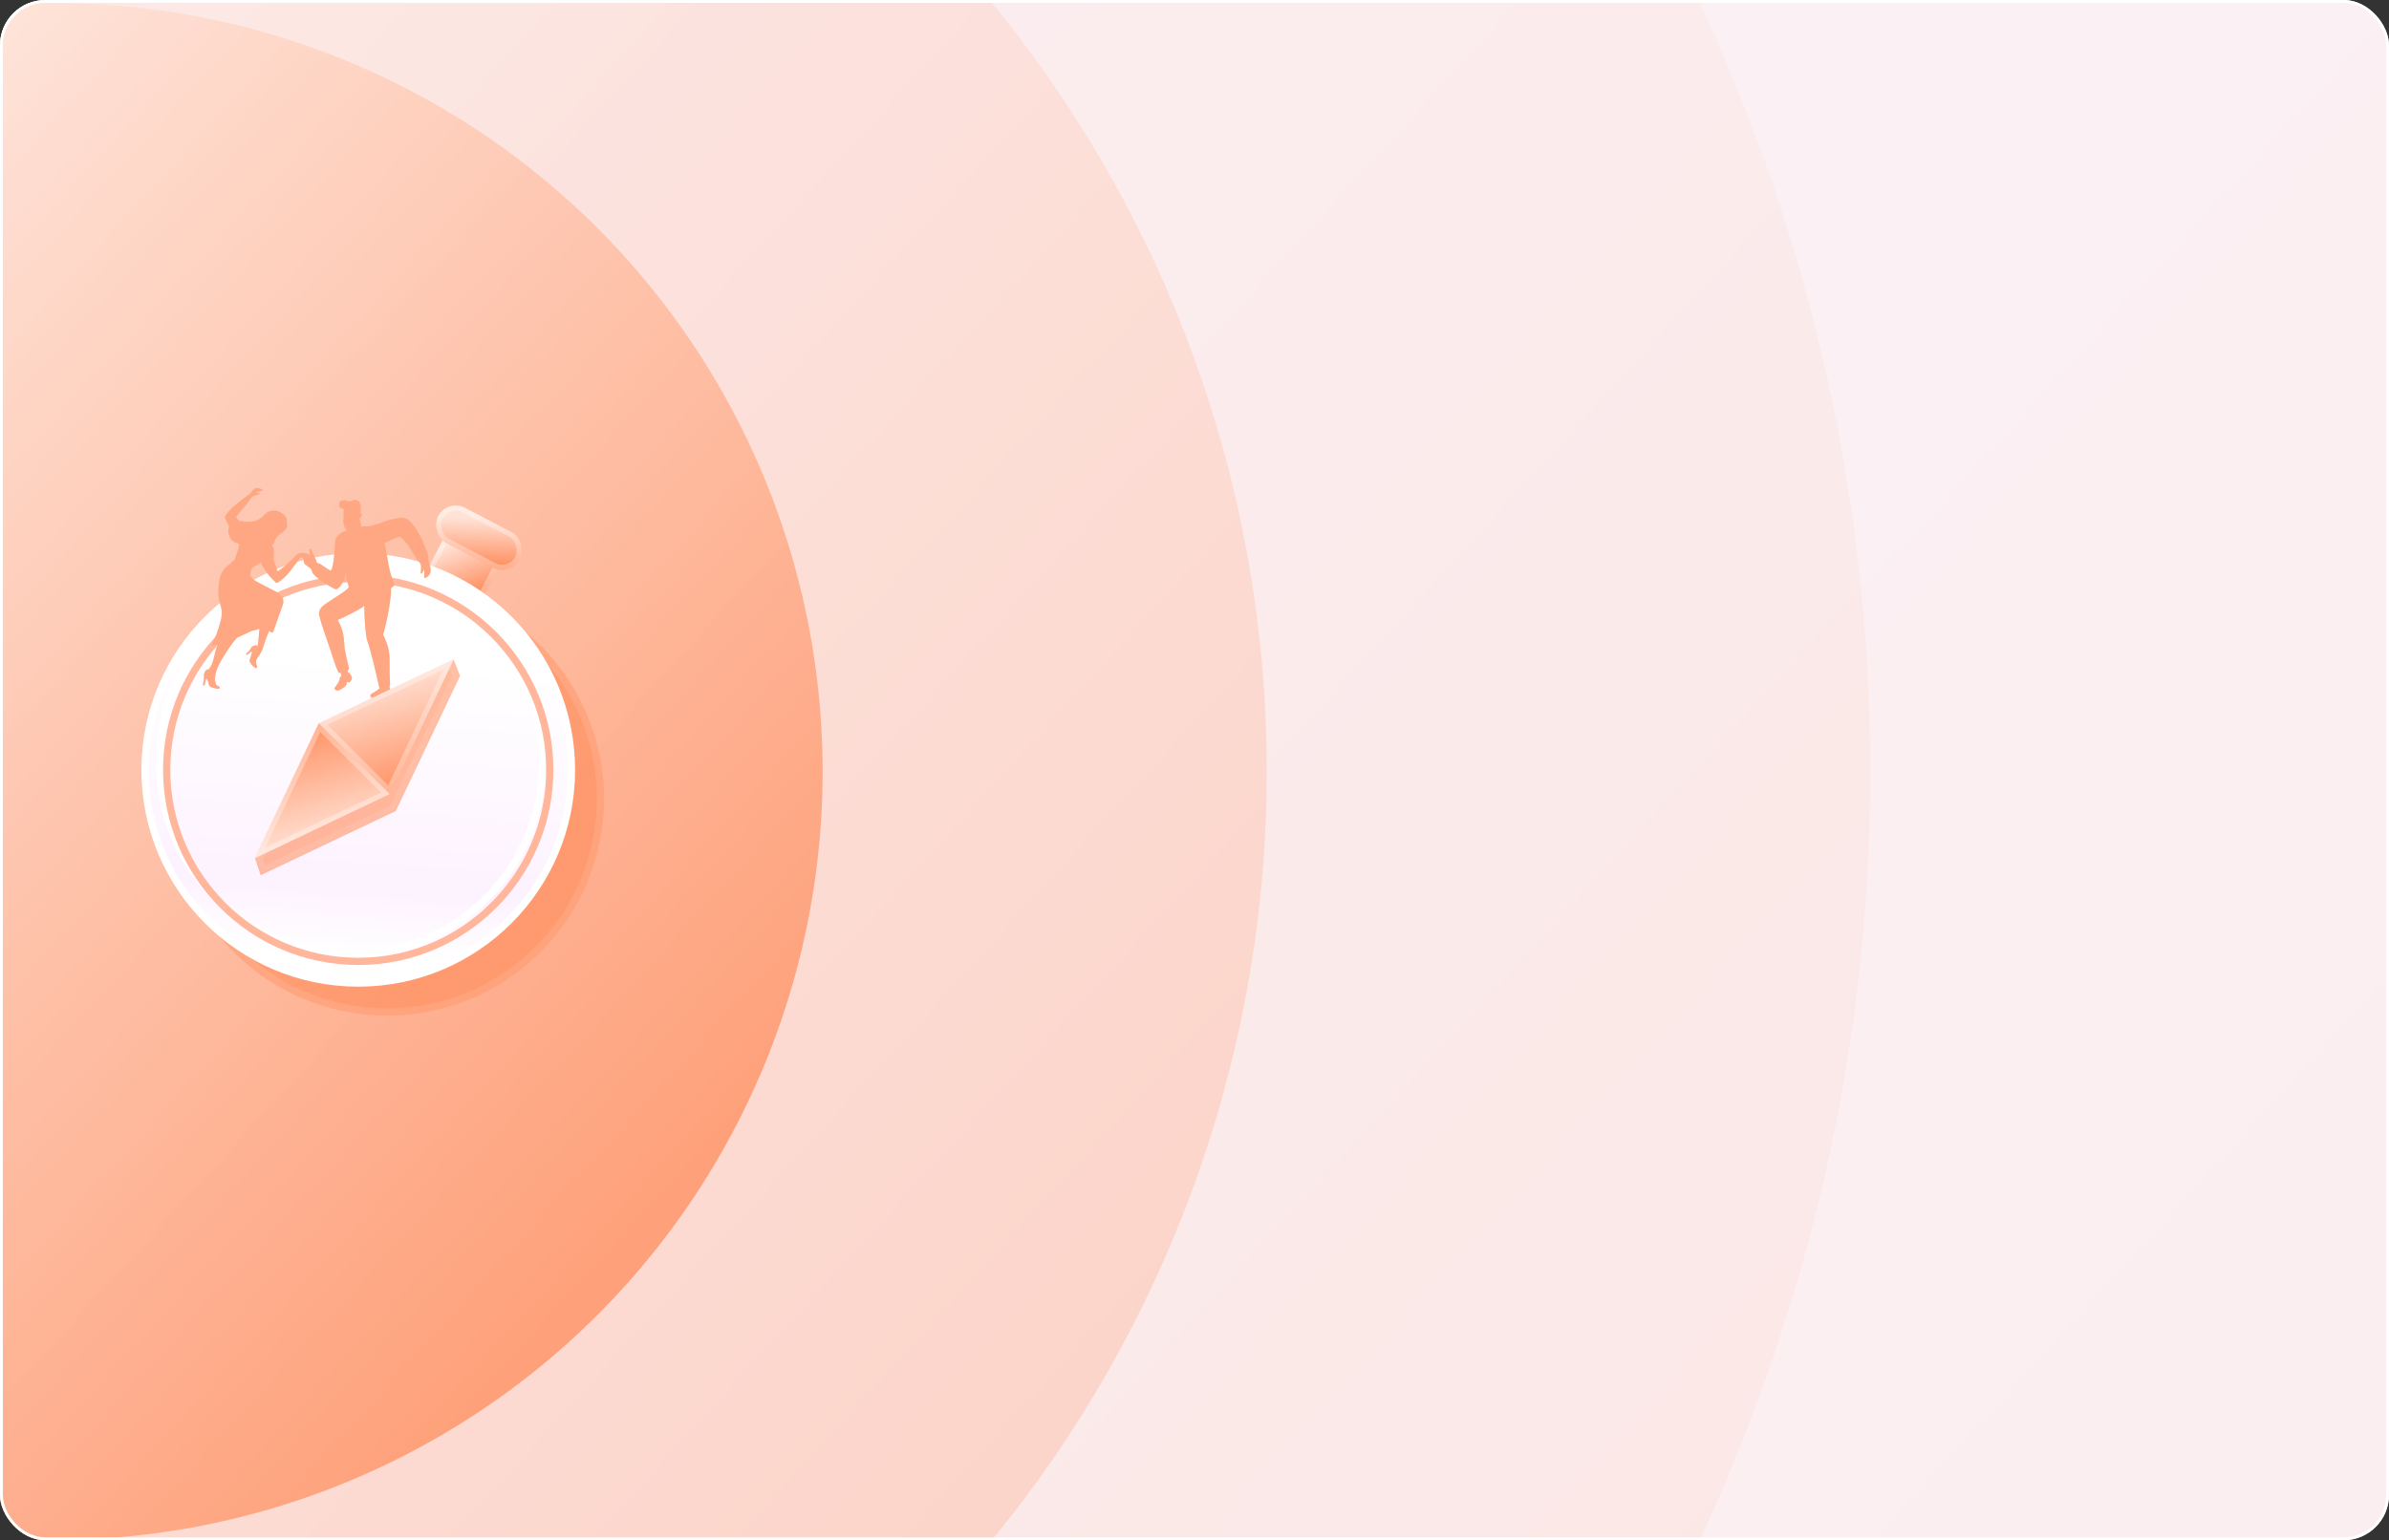 <svg width="842" height="543" viewBox="0 0 842 543" fill="none" xmlns="http://www.w3.org/2000/svg">
<rect x="0" y="0" width="842" height="543" fill="#333333" stroke="none"/>
<g clip-path="url(#clip0_6537_20447)">
<rect width="842" height="543" rx="16" fill="#FBF5FC"/>
<circle opacity="0.08" cx="18.995" cy="271.995" r="868.995" fill="url(#paint0_linear_6537_20447)"/>
<circle opacity="0.08" cx="18.996" cy="271.994" r="640.207" fill="url(#paint1_linear_6537_20447)"/>
<circle opacity="0.24" cx="18.996" cy="271.997" r="427.473" fill="url(#paint2_linear_6537_20447)"/>
<circle opacity="0.8" cx="18.998" cy="271.994" r="270.933" fill="url(#paint3_linear_6537_20447)"/>
<rect x="159.48" y="183.897" width="21.794" height="21.458" transform="rotate(27.691 159.48 183.897)" fill="url(#paint4_linear_6537_20447)"/>
<rect x="159.856" y="185.101" width="20.01" height="19.674" transform="rotate(27.691 159.856 185.101)" stroke="white" stroke-opacity="0.31" stroke-width="1.783"/>
<rect x="157.684" y="175.764" width="32.521" height="14.081" rx="7.041" transform="rotate(27.691 157.684 175.764)" fill="url(#paint5_linear_6537_20447)"/>
<rect x="158.059" y="176.968" width="30.738" height="12.298" rx="6.149" transform="rotate(27.691 158.059 176.968)" stroke="white" stroke-opacity="0.31" stroke-width="1.783"/>
<circle cx="136.451" cy="281.614" r="76.427" fill="#FF8A59" fill-opacity="0.6"/>
<circle cx="136.451" cy="281.614" r="75.153" stroke="white" stroke-opacity="0.1" stroke-width="2.548"/>
<circle cx="126.261" cy="271.422" r="75.153" fill="url(#paint6_linear_6537_20447)" stroke="white" stroke-width="2.548"/>
<circle cx="123.716" cy="268.875" r="67.511" stroke="white" stroke-width="2.548"/>
<circle cx="126.259" cy="271.423" r="67.511" stroke="#FFB69B" stroke-width="2.548"/>
<path d="M134.029 242.269C133.298 243.28 131.894 244.001 131.132 244.464C130.747 244.702 130.542 244.715 130.513 245.17C130.486 245.596 130.743 245.963 131.145 246.096C131.546 246.229 131.987 246.175 132.407 246.124C132.859 246.067 133.312 246.01 133.769 245.952C134.049 245.919 134.354 245.87 134.542 245.654C134.725 245.438 134.708 245.54 134.784 245.264C134.86 244.989 135.011 245.01 135.374 244.791C135.556 245.196 135.653 245.287 135.787 245.237C136.413 244.996 136.781 244.852 137.28 244.403C137.319 244.368 137.589 243.015 137.456 242.531C137.323 242.047 136.995 241.692 136.858 241.208C136.322 241.749 135.438 239.453 134.813 239.887C134.307 240.242 134.893 241.042 134.029 242.269Z" fill="#FFA782"/>
<path d="M122.566 237.013C123.061 237.011 123.299 237.291 123.536 237.727C123.837 238.278 124.163 238.682 124.035 239.3C123.929 239.803 123.548 240.202 123.181 240.559C123.103 240.633 123.005 240.714 122.904 240.688C122.791 240.661 122.745 240.531 122.663 240.453C122.484 240.287 122.132 240.453 122.151 240.696C122.155 240.778 122.192 240.854 122.212 240.934C122.267 241.187 122.115 241.438 121.948 241.638C121.506 242.173 120.932 242.577 120.348 242.943C119.937 243.2 119.499 243.443 119.019 243.474C118.539 243.502 118.009 243.247 117.871 242.787C117.854 242.728 117.844 242.67 117.856 242.609C117.872 242.536 117.92 242.477 117.964 242.422C118.815 241.376 119.627 240.212 119.774 238.873C119.782 238.795 119.791 238.713 119.827 238.646C119.904 238.51 120.078 238.466 120.233 238.483C120.387 238.5 120.531 238.561 120.681 238.586C121.191 238.667 122.101 238.553 122.59 237.844C122.733 237.626 122.661 237.289 122.566 237.013Z" fill="#FFA782"/>
<path d="M122.739 237.276C122.155 235.929 122.282 234.132 122.168 234.878C122.156 234.947 122.107 234.94 122.043 234.916C121.987 234.893 121.815 235.113 121.761 235.131C120.969 235.412 119.944 234.567 119.167 234.882C119.647 236.19 120.325 237.62 120.611 239.855C121.246 239.672 121.762 239.215 122.26 238.778C122.368 238.681 122.479 238.581 122.56 238.462C122.711 238.232 122.743 237.942 122.771 237.668C122.78 237.578 122.789 237.48 122.757 237.392C122.725 237.308 122.768 237.343 122.739 237.276Z" fill="#FFA782"/>
<path d="M119.599 188.376C119.364 188.634 119.143 188.93 119.067 189.275C118.996 189.612 119.062 189.961 119.134 190.298C120.355 196.208 121.576 202.122 123.153 207.949C123.883 207.385 124.662 206.741 124.855 205.839C124.943 205.429 124.901 205.004 124.858 204.586C124.238 198.668 123.446 192.766 122.485 186.895C122.207 186.966 120.264 187.648 119.599 188.376Z" fill="#FFA782"/>
<path d="M136.832 204.397C138.049 206.219 137.922 208.603 137.663 210.783C137.146 215.143 136.288 219.46 135.067 223.679C138.382 230.85 136.922 231.67 137.51 241.67C136.464 242.554 134.579 242.927 133.603 242.327C132.919 238.76 130.381 228.328 129.44 225.942C129.028 224.896 128.424 220.541 128.378 213.631C126.104 215.372 121.57 217.457 119.076 218.59C120.765 221.563 121.203 223.785 121.375 227.205C121.498 229.656 122.557 233.376 123.059 235.778C122.092 237.007 120.808 237.245 119.31 237.191C118.14 234.752 117.211 231.496 116.472 229.315C114.592 223.792 113.409 220.543 112.592 217.4C112.447 216.837 112.39 216.238 112.491 215.664C112.695 214.546 113.578 213.661 114.513 213.014C119.684 209.439 123.995 207.535 124.282 204.473C124.28 204.498 127.081 200.021 127.079 200.049" fill="#FFA782"/>
<path d="M126.552 182.057C126.949 183.915 127.346 185.778 127.739 187.636C127.765 187.753 127.786 187.881 127.72 187.98C127.666 188.068 127.561 188.111 127.465 188.155C126.717 188.517 126.26 189.248 125.991 189.989C125.721 190.73 125.6 191.517 125.302 192.252C125.269 192.329 125.236 192.409 125.172 192.467C124.906 192.703 124.499 192.369 124.31 192.075C123.485 190.801 122.479 188.354 122.475 188.198C122.397 185.083 122.775 185.408 122.627 184.003C122.611 183.85 122.596 183.689 122.673 183.553C122.745 183.43 122.88 183.351 123.014 183.284C124.133 182.713 125.349 182.307 126.552 182.057Z" fill="#FFA782"/>
<path d="M122.493 187.265C122.747 187.706 123.405 188.223 124.122 188.262C124.322 188.273 124.524 188.913 124.587 189.101C124.799 189.717 124.823 190.026 125.038 190.642C125.091 189.68 125.06 188.231 125.465 188.007C125.819 187.809 127.049 187.223 127.42 185.838C127.44 185.761 128.876 186.481 128.943 186.53C129.01 186.579 129.31 187.298 129.334 187.377C130.412 191.052 129.923 194.596 130.061 198.421C130.118 200.059 130.096 201.726 130.566 203.297C130.652 203.589 130.743 203.956 130.519 204.165C130.411 204.262 130.262 204.295 130.122 204.32C128.201 204.671 126.218 204.69 124.289 204.378C122.939 198.955 121.695 193.171 122.493 187.265Z" fill="#FFA782"/>
<path d="M109.346 195.951C109.272 195.359 109.022 194.631 109 194.071C108.989 193.819 109.072 193.491 109.327 193.472C109.553 193.456 109.69 193.71 109.768 193.924C110.053 194.7 110.702 196.054 111.108 196.775C111.852 198.11 111.338 198.538 112.527 199.454C112.841 199.693 111.019 201.306 110.67 201.172C110.25 201.009 109.171 200.264 108.831 199.97C108.617 199.782 107.491 199.001 107.391 198.88C107.306 198.781 107.302 198.645 107.255 198.524C106.768 197.186 106.917 196.04 107.61 195.338C107.995 194.94 109 195.546 109.346 195.951Z" fill="#FFA782"/>
<path d="M110.439 201.566C110.134 201.393 109.962 201.17 109.736 200.903C109.525 200.653 109.932 199.791 110.199 199.457C110.542 199.023 111.016 198.577 111.537 198.396C111.633 198.364 111.733 198.341 111.83 198.363C111.947 198.39 112.727 198.921 112.808 199.008C113.133 199.342 112.724 199.271 112.951 199.678C112.97 199.716 112.992 199.754 112.986 199.795C112.979 199.839 112.937 199.87 112.898 199.897C112.132 200.45 111.277 201.213 110.439 201.566Z" fill="#FFA782"/>
<path d="M148.12 198.265C148.408 199.353 148.451 200.506 148.255 201.613C148.208 201.873 148.264 202.267 148.524 202.228C148.602 202.216 148.671 202.158 148.727 202.099C149.048 201.767 149.272 201.34 149.366 200.889C149.53 200.964 149.546 201.183 149.544 201.363C149.532 202.11 149.52 202.853 149.508 203.601C149.499 203.978 150.625 203.806 151.54 202.323C152.136 201.362 151.745 198.801 150.52 196.987C150.074 196.33 150.002 196.889 149.226 197.04C148.585 197.161 148.011 197.861 148.12 198.265Z" fill="#FFA782"/>
<path d="M147.495 197.233C147.61 197.609 147.885 198.553 147.98 198.611C148.189 198.746 150.302 198.537 151.085 197.664C151.009 197.204 150.902 196.906 150.637 196.522C150.58 196.441 150.519 196.359 150.432 196.309C150.317 196.246 150.174 196.254 150.042 196.267C149.219 196.366 148.423 196.717 147.796 197.266C147.723 197.328 147.642 197.397 147.544 197.384C147.447 197.374 147.402 197.211 147.495 197.233Z" fill="#FFA782"/>
<path d="M129.502 186.234C132.436 185.076 134.746 183.884 137.815 183.156C139.173 182.832 141.665 182.274 142.98 182.745C146.736 184.098 151.109 195.165 151.024 196.705C150.971 197.676 148.735 197.968 147.402 197.821C145.018 194.699 144.705 192.738 141.896 189.991C141.616 189.717 141.215 189.366 140.836 189.272C140.436 189.172 137.789 190.411 137.419 190.588C127.431 195.378 134.921 191.856 129.502 186.234Z" fill="#FFA782"/>
<path d="M119.901 188.434C119.278 188.523 118.47 189.465 118.274 190.062C118.078 190.66 118.018 192.123 117.983 192.754C117.689 198.129 116.98 201.439 116.437 201.126C114.19 199.827 112.676 198.585 112.518 198.634C110.934 199.123 109.694 200.698 109.98 201.593C110.599 203.509 116.467 206.913 117.741 207.537C118.011 207.671 118.307 207.786 118.601 207.732C118.848 207.688 119.058 207.527 119.258 207.374C121.192 205.878 122.028 201.745 122.484 200.286C121.696 197.732 120.905 195.166 120.506 192.523C120.319 191.247 120.532 189.521 119.901 188.434Z" fill="#FFA782"/>
<path d="M127.271 185.582C128.706 185.496 129.945 185.802 131.468 185.15C131.967 184.935 132.706 184.725 133.178 184.989C133.793 185.331 133.957 186.211 134.186 186.877C137.109 195.375 136.147 199.353 138.998 205.886C139.056 206.017 139.068 206.174 139.024 206.307C138.954 206.529 136.606 208.562 135.35 208.957C133.84 209.433 132.209 208.612 131.072 207.506C130.35 206.801 129.745 205.975 129.296 205.071C128.762 204.002 128.446 202.834 128.195 201.666C127.638 199.079 127.762 194.217 127.696 190.873C127.622 186.998 127.309 185.707 127.271 185.582Z" fill="#FFA782"/>
<path d="M96.793 183.346C95.909 184.777 95.003 186.231 93.729 187.328C93.15 187.826 92.505 188.243 91.922 188.733C91.066 189.45 90.348 190.314 89.63 191.175C89.507 191.324 89.38 191.478 89.329 191.664C89.258 191.915 89.337 192.19 89.476 192.411C89.874 193.062 90.677 193.332 91.427 193.439C92.178 193.546 92.963 193.544 93.657 193.853C94.319 194.152 95.015 194.737 95.678 194.428C95.875 194.336 92.492 192.129 92.706 192.178C97.957 193.415 95.974 189.781 98.494 188.403C102.456 186.233 101.41 183.385 99.805 183.429C99.244 183.443 99.533 182.654 99.017 182.436C98.546 182.238 97.989 182.401 97.584 182.711C97.178 183.026 96.9 183.467 96.793 183.346Z" fill="#FFA782"/>
<path d="M126.263 180.801C126.721 180.498 127.448 180.817 127.537 181.36C127.653 182.069 126.902 182.566 126.466 183.138C125.964 183.793 125.855 184.666 125.472 185.393C124.91 186.467 123.513 187.179 122.449 186.616C121.901 186.323 121.535 185.756 121.355 185.159C121.172 184.561 121.149 183.931 121.13 183.305C121.121 183.03 121.111 182.75 121.102 182.474C121.073 181.589 121.04 180.7 121.17 179.827C121.221 179.481 121.298 179.124 121.514 178.848C121.782 178.497 122.221 178.324 122.645 178.195C123.16 178.042 123.686 177.927 124.217 177.862C124.908 177.777 125.739 177.83 126.107 178.426C126.55 179.157 125.96 180.135 126.263 180.801Z" fill="#FFA782"/>
<path d="M123.51 176.662C127.823 174.795 127.269 179.909 126.964 180.846C126.7 180.729 126.39 180.954 126.289 181.224C126.188 181.493 126.276 181.839 126.252 182.13C126.227 182.42 126.065 182.695 125.805 182.82C125.596 182.307 125.644 181.727 125.719 181.176C125.794 180.625 125.462 180.8 125.549 179.219C125.579 178.666 125.198 178.464 124.643 178.438C124.178 178.412 123.769 178.723 123.367 178.964C122.725 179.352 121.967 179.602 121.22 179.507C120.473 179.413 119.652 179.027 119.521 178.206C119.403 177.46 119.708 176.133 121.991 176.398C122.316 176.437 122.811 176.965 123.51 176.662Z" fill="#FFA782"/>
<path d="M125.712 181.58C125.606 181.808 125.656 182.378 125.354 182.817C125.265 182.944 124.661 183.679 123.582 183.07C123.118 182.806 122.438 182.982 121.952 183.272C121.513 183.531 121.222 183.018 121.072 183.067C120.973 183.313 120.978 183.588 121.001 183.852C121.065 184.612 121.261 185.358 121.571 186.049C121.629 186.184 121.695 186.315 121.783 186.431C122.004 186.73 122.353 186.918 122.717 186.995C123.08 187.077 123.458 187.057 123.828 187.007C124.462 186.923 125.377 186.426 125.864 185.229C126.256 184.268 126.37 182.701 126.203 181.874C126.177 181.749 126.076 181.879 125.955 181.922C125.917 181.936 125.891 181.968 125.869 181.999C125.797 182.114 125.686 181.611 125.712 181.58Z" fill="#FFA782"/>
<path d="M76.088 226.952C80.44 226.085 84.665 224.567 88.578 222.464C90.141 221.625 91.738 220.599 92.481 218.984C92.801 218.295 92.941 217.534 93.031 216.779C93.092 216.273 93.133 215.737 92.934 215.266C92.772 214.875 92.466 214.566 92.163 214.27C89.286 211.425 86.409 208.58 83.535 205.735C83.14 205.343 82.737 204.947 82.243 204.698C81.75 204.45 81.141 204.363 80.645 204.611C79.784 205.044 79.643 206.199 79.614 207.168C79.513 210.79 79.409 214.413 79.308 218.04C79.278 219.098 79.249 220.165 79.04 221.201C78.608 223.413 77.405 225.381 76.088 226.952Z" fill="#FFA782"/>
<path d="M95.586 194.38C96.047 196.645 97.084 198.982 97.862 201.42C101.727 198.768 103.994 195.893 104.849 195.369C105.64 194.882 106.474 194.731 108.075 195.139C108.614 195.374 109.697 195.82 110.236 196.055C110.112 196.52 109.532 197.261 108.954 197.287C107.27 197.355 106.007 196.39 105.844 196.603C103.289 199.947 101.467 203.064 98.254 205.218C98.012 205.381 97.717 205.542 97.414 205.484C97.114 205.426 96.978 205.148 96.772 204.956C93.952 202.34 92.457 199.784 91.55 197.158C92.269 195.899 93.639 194.922 95.586 194.38Z" fill="#FFA782"/>
<path d="M89.058 188.397C91.486 187.79 93.696 186.342 95.421 184.333C95.816 185.168 96.382 186.703 96.884 187.474C95.516 189.228 94.16 190.172 93.532 192.747C92.605 192.146 91.504 191.202 90.612 190.545C90.301 190.314 89.987 190.079 89.763 189.763C89.642 189.588 89.55 189.398 89.459 189.204C89.342 188.951 89.217 188.693 89.058 188.397Z" fill="#FFA782"/>
<path d="M86.239 186.39C84.465 183.548 83.048 182.484 83.274 182.159C84.38 180.556 86.108 179.093 88.896 175.055C88.625 174.716 88.349 174.38 88.077 174.041C84.552 176.822 81.352 178.824 79.496 181.714C79.358 181.928 79.242 182.177 79.253 182.432C79.263 182.617 79.347 182.791 79.432 182.96C81.083 186.255 82.342 189.011 84.368 192.093" fill="#FFA782"/>
<path d="M87.646 174.492C88.674 173.492 88.89 172.986 89.386 172.508C89.831 172.076 90.573 171.969 91.174 172.101C91.579 172.188 92.163 172.336 92.415 172.666C92.632 172.949 92.609 172.935 92.417 173.077C92.285 173.172 92.047 173.118 91.883 173.126C91.452 173.147 90.656 173.506 90.357 173.818C90.358 173.946 90.882 173.855 91.009 173.854C91.136 173.853 91.261 173.802 91.387 173.813C91.513 173.824 91.645 173.947 91.598 174.063C91.575 174.119 91.524 174.154 91.473 174.184C90.587 174.682 89.701 174.596 88.895 175.131C88.224 175.579 88.11 175.569 87.646 174.492Z" fill="#FFA782"/>
<path d="M85.829 205.882C85.973 206.986 86.121 208.096 86.264 209.201C86.336 209.755 86.408 210.31 86.434 210.87C86.463 211.537 86.418 212.209 86.378 212.876C86.234 215.124 86.09 217.368 85.942 219.616C85.877 220.656 85.802 221.728 85.35 222.665C84.87 223.662 84.019 224.416 83.26 225.221C81.936 226.632 80.873 228.266 79.815 229.893C78.015 232.662 76.163 235.569 75.803 238.857C75.692 239.849 75.721 240.87 75.416 241.822C74.634 240.572 73.874 239.305 73.143 238.024C73.016 237.8 72.885 237.571 72.859 237.314C72.797 236.723 73.285 236.241 73.67 235.785C75.131 234.041 75.35 231.608 75.962 229.41C76.839 226.241 78.653 223.341 81.115 221.171C81.231 221.067 81.36 220.955 81.393 220.8C81.425 220.658 81.368 220.511 81.314 220.377C79.344 215.375 78.527 209.919 79.085 204.455C79.32 204.703 79.634 204.876 79.969 204.94C80.277 205.002 80.593 204.974 80.903 204.987C81.217 205 81.529 205.058 81.836 205.116C83.159 205.365 84.491 205.615 85.829 205.882Z" fill="#FFA782"/>
<path d="M92.612 215.163C91.274 219.121 91.456 223.408 90.813 227.535C90.787 227.711 90.752 227.89 90.651 228.032C90.536 228.186 90.351 228.27 90.21 228.398C89.977 228.611 89.878 228.926 89.804 229.23C89.562 230.22 89.493 231.247 89.605 232.26C89.636 232.525 89.776 232.865 90.037 232.81C90.153 232.787 90.236 232.681 90.307 232.586C91.116 231.48 91.933 230.358 92.461 229.093C92.799 228.289 93.013 227.442 93.275 226.61C94.269 223.485 95.952 220.594 96.724 217.402C96.883 216.741 96.996 216.016 96.699 215.404C96.335 214.657 95.443 214.3 94.614 214.283C93.785 214.27 92.783 214.647 92.612 215.163Z" fill="#FFA782"/>
<path d="M86.731 230.42C87.47 229.762 87.743 229.584 88.252 228.737C88.382 228.518 88.482 228.269 88.671 228.098C89.617 227.246 90.66 227.472 90.759 227.597C90.897 227.764 90.693 228.505 90.593 228.697C90.129 229.612 89.831 230.574 89.848 231.019C89.868 231.55 89.621 232.313 90.418 232.332C90.087 233.362 90.399 234.238 90.624 234.911C90.736 235.25 90.564 235.327 90.379 235.498C90.147 235.707 89.835 235.357 89.574 235.183C88.545 234.489 88.042 233.389 87.973 233.221C87.808 232.805 88.195 232.087 88.309 231.653C88.522 230.827 88.761 230.404 88.791 229.855C88.801 229.679 88.756 229.764 88.58 229.758C88.486 229.757 88.409 229.823 88.34 229.889C87.615 230.583 87.519 230.513 87.123 230.869C86.883 231.078 86.615 230.521 86.731 230.42Z" fill="#FFA782"/>
<path d="M73.559 235.942C73.967 236.4 73.987 237.075 74.019 237.689C74.059 238.451 74.506 239.988 75.739 240.01C76.197 240.019 75.73 241.07 76.45 241.594C76.728 241.799 77.306 241.929 77.444 242.245C77.473 242.316 77.37 242.697 77.35 242.77C77.274 243.028 74.662 242.663 73.918 241.92C73.286 241.285 73.675 240.378 72.736 239.229C72.625 239.096 72.27 240.58 72.163 241.478C72.133 241.727 71.678 241.756 71.517 241.566C72.048 238.522 71.798 238.299 71.821 238.111C71.891 237.428 72.126 236.792 72.439 236.448C72.753 236.103 73.435 235.804 73.559 235.942Z" fill="#FFA782"/>
<path d="M81.631 206.436C81.696 211.432 82.347 214.319 84.689 219.185C85.272 220.397 85.648 221.896 86.892 222.38C88.205 222.891 89.629 222.123 91.009 221.858C92.538 221.564 94.182 221.921 95.453 222.825C95.599 222.927 95.76 223.047 95.941 223.024C96.196 222.993 96.33 222.713 96.417 222.467C97.457 219.537 98.496 216.61 99.536 213.68C99.72 213.16 99.908 212.628 99.914 212.078C99.928 211.146 99.421 210.264 98.744 209.627C98.068 208.989 97.234 208.549 96.407 208.122C94.694 207.231 92.984 206.344 91.271 205.453C90.532 205.067 89.785 204.677 89.174 204.113C88.559 203.549 88.086 202.78 88.054 201.948C86.477 201.336 84.985 200.514 83.618 199.51C83.118 199.146 83.106 198.437 82.505 198.301C81.695 198.458 80.557 199.036 79.822 199.76C78.59 200.979 77.669 202.531 77.374 204.244C77.08 205.958 76.816 207.758 76.946 209.491C77 210.213 77.063 210.935 77.212 211.642C77.482 212.914 78.024 214.127 78.145 215.424C78.257 216.601 78.012 217.784 77.724 218.931C76.961 221.958 75.867 224.906 74.475 227.698C76.598 227.609 78.622 226.257 79.529 224.326C80.052 223.213 80.21 221.972 80.367 220.752C80.519 219.557 80.67 218.357 80.7 217.15C80.742 215.345 80.509 213.54 80.486 211.735C80.462 209.93 80.671 208.064 81.631 206.436Z" fill="#FFA782"/>
<path d="M88.981 187.31C91.522 188.678 92.018 189.19 93.432 190.315C94.254 190.973 95.564 191.542 96.048 192.476C96.898 194.126 96.397 196.395 96.452 197.409C95.155 196.754 92.506 198.692 92.49 199.365C92.329 199.167 92.014 198.653 91.821 198.215C90.403 199.929 88.461 199.144 88.043 202.408C87.735 203.46 87.233 204.488 86.471 205.272C86.328 205.421 86.161 205.559 85.958 205.598C85.731 205.643 85.503 205.552 85.291 205.458C83.591 204.703 82.041 203.599 80.775 202.232C80.598 202.037 80.414 201.821 80.387 201.561C80.342 201.119 79.479 201.425 79.72 201.052C80.287 200.171 81.61 199.21 82.103 198.28C83.654 195.345 84.094 193.012 84.369 192.091C84.098 191.665 84.012 191.598 83.72 191.102C83.448 189.661 84.477 187.589 86.198 186.336C86.209 186.353 87.623 186.578 88.981 187.31Z" fill="#FFA782"/>
<path d="M94.831 183.36C94.375 185.118 93.577 185.05 94.153 186.774C94.343 187.344 95.498 189.909 96.348 190.063C96.684 190.122 97.292 189.774 97.661 189.305C98.628 188.068 99.946 186.32 99.803 184.903C99.496 181.787 97.991 181.343 96.418 181.861C96.172 181.942 95.859 182.578 95.621 182.676C95.123 182.879 94.808 183.404 94.831 183.36Z" fill="#FFA782"/>
<path d="M90.63 189.196C87.761 188.669 89.391 190.55 84.628 191.443C79.796 192.349 78.187 182.408 85.124 183.75C87.729 184.254 91.065 183.879 92.662 181.969C96.214 177.73 100.517 181.414 100.876 182.469C101.387 183.968 100.94 184.667 100.256 185.357C98.889 186.732 97.194 183.352 95.378 186.49C94.104 188.693 95.167 190.033 90.63 189.196Z" fill="#FFA782"/>
<path d="M87.987 202.417C88.256 202.255 88.524 201.685 88.552 201.171C83.999 200.13 82.206 197.659 82.161 197.68C81.601 197.937 81.403 198.699 81.505 198.893C81.559 198.996 83.845 201.467 87.987 202.417Z" fill="#FFA782"/>
<mask id="path-48-inside-1_6537_20447" fill="white">
<path fillRule="evenodd" clipRule="evenodd" d="M139.486 285.919L162.133 238.311L159.838 232.451L114.525 260.958L114.545 260.978L114.519 260.96L89.838 302.481L91.872 308.568L139.48 285.921L139.464 285.897L139.486 285.919Z"/>
</mask>
<path fillRule="evenodd" clipRule="evenodd" d="M139.486 285.919L162.133 238.311L159.838 232.451L114.525 260.958L114.545 260.978L114.519 260.96L89.838 302.481L91.872 308.568L139.48 285.921L139.464 285.897L139.486 285.919Z" fill="#FF8A59" fill-opacity="0.6"/>
<path d="M162.133 238.311L164.434 239.405L164.908 238.409L164.505 237.382L162.133 238.311ZM139.486 285.919L137.685 287.72L140.237 290.272L141.787 287.013L139.486 285.919ZM159.838 232.451L162.21 231.522L161.087 228.655L158.481 230.295L159.838 232.451ZM114.525 260.958L113.169 258.802L110.466 260.502L112.724 262.759L114.525 260.958ZM114.545 260.978L113.123 263.092L116.347 259.177L114.545 260.978ZM114.519 260.96L115.941 258.847L113.706 257.343L112.329 259.659L114.519 260.96ZM89.838 302.481L87.648 301.179L87.052 302.182L87.422 303.288L89.838 302.481ZM91.872 308.568L89.456 309.376L90.368 312.105L92.966 310.869L91.872 308.568ZM139.48 285.921L140.574 288.222L143.198 286.974L141.618 284.536L139.48 285.921ZM139.464 285.897L141.265 284.095L137.326 287.283L139.464 285.897ZM159.833 237.217L137.186 284.825L141.787 287.013L164.434 239.405L159.833 237.217ZM157.466 233.38L159.761 239.24L164.505 237.382L162.21 231.522L157.466 233.38ZM115.882 263.114L161.194 234.608L158.481 230.295L113.169 258.802L115.882 263.114ZM116.347 259.177L116.327 259.157L112.724 262.759L112.744 262.78L116.347 259.177ZM113.097 263.074L113.123 263.092L115.967 258.864L115.941 258.847L113.097 263.074ZM92.028 303.782L116.709 262.262L112.329 259.659L87.648 301.179L92.028 303.782ZM94.288 307.761L92.254 301.673L87.422 303.288L89.456 309.376L94.288 307.761ZM138.386 283.621L90.778 306.268L92.966 310.869L140.574 288.222L138.386 283.621ZM137.326 287.283L137.342 287.307L141.618 284.536L141.602 284.511L137.326 287.283ZM141.288 284.118L141.265 284.095L137.662 287.698L137.685 287.72L141.288 284.118Z" fill="white" fill-opacity="0.1" mask="url(#path-48-inside-1_6537_20447)"/>
<path d="M159.98 232.335L137.333 279.943L112.372 254.982L159.98 232.335Z" fill="url(#paint7_linear_6537_20447)"/>
<path d="M113.895 255.245L158.096 234.218L137.07 278.419L113.895 255.245Z" stroke="white" stroke-opacity="0.31" stroke-width="1.783"/>
<path d="M89.716 302.589L112.363 254.981L137.324 279.942L89.716 302.589Z" fill="url(#paint8_linear_6537_20447)"/>
<path d="M135.8 279.679L91.599 300.706L112.625 256.504L135.8 279.679Z" stroke="white" stroke-opacity="0.31" stroke-width="1.783"/>
</g>
<rect x="0.5" y="0.5" width="841" height="542" rx="15.5" stroke="white"/>
<defs>
<linearGradient id="paint0_linear_6537_20447" x1="797.387" y1="887.692" x2="-406.653" y2="-210.393" gradientUnits="userSpaceOnUse">
<stop stop-color="#FF8A59"/>
<stop offset="1" stop-color="#FFE3D7"/>
</linearGradient>
<linearGradient id="paint1_linear_6537_20447" x1="592.453" y1="725.59" x2="-294.588" y2="-83.391" gradientUnits="userSpaceOnUse">
<stop stop-color="#FF8A59"/>
<stop offset="1" stop-color="#FFE3D7"/>
</linearGradient>
<linearGradient id="paint2_linear_6537_20447" x1="401.9" y1="574.868" x2="-190.387" y2="34.703" gradientUnits="userSpaceOnUse">
<stop stop-color="#FF8A59"/>
<stop offset="1" stop-color="#FFE3D7"/>
</linearGradient>
<linearGradient id="paint3_linear_6537_20447" x1="261.683" y1="463.954" x2="-113.71" y2="121.596" gradientUnits="userSpaceOnUse">
<stop stop-color="#FF8A59"/>
<stop offset="1" stop-color="#FFE3D7"/>
</linearGradient>
<linearGradient id="paint4_linear_6537_20447" x1="180.138" y1="202.228" x2="165.253" y2="188.44" gradientUnits="userSpaceOnUse">
<stop stop-color="#FF8A59"/>
<stop offset="1" stop-color="#FFE3D7"/>
</linearGradient>
<linearGradient id="paint5_linear_6537_20447" x1="188.51" y1="187.793" x2="180.918" y2="171.804" gradientUnits="userSpaceOnUse">
<stop stop-color="#FF8A59"/>
<stop offset="1" stop-color="#FFE3D7"/>
</linearGradient>
<linearGradient id="paint6_linear_6537_20447" x1="137.269" y1="195.718" x2="127.458" y2="347.927" gradientUnits="userSpaceOnUse">
<stop offset="0.25" stop-color="white"/>
<stop offset="0.774" stop-color="#FDF2FF"/>
<stop offset="0.933" stop-color="white"/>
</linearGradient>
<linearGradient id="paint7_linear_6537_20447" x1="132.878" y1="285.254" x2="120.674" y2="241.829" gradientUnits="userSpaceOnUse">
<stop stop-color="#FF8A59"/>
<stop offset="1" stop-color="#FFE3D7"/>
</linearGradient>
<linearGradient id="paint8_linear_6537_20447" x1="116.817" y1="249.67" x2="129.022" y2="293.094" gradientUnits="userSpaceOnUse">
<stop stop-color="#FF8A59"/>
<stop offset="1" stop-color="#FFE3D7"/>
</linearGradient>
<clipPath id="clip0_6537_20447">
<rect width="842" height="543" rx="16" fill="white"/>
</clipPath>
</defs>
</svg>
